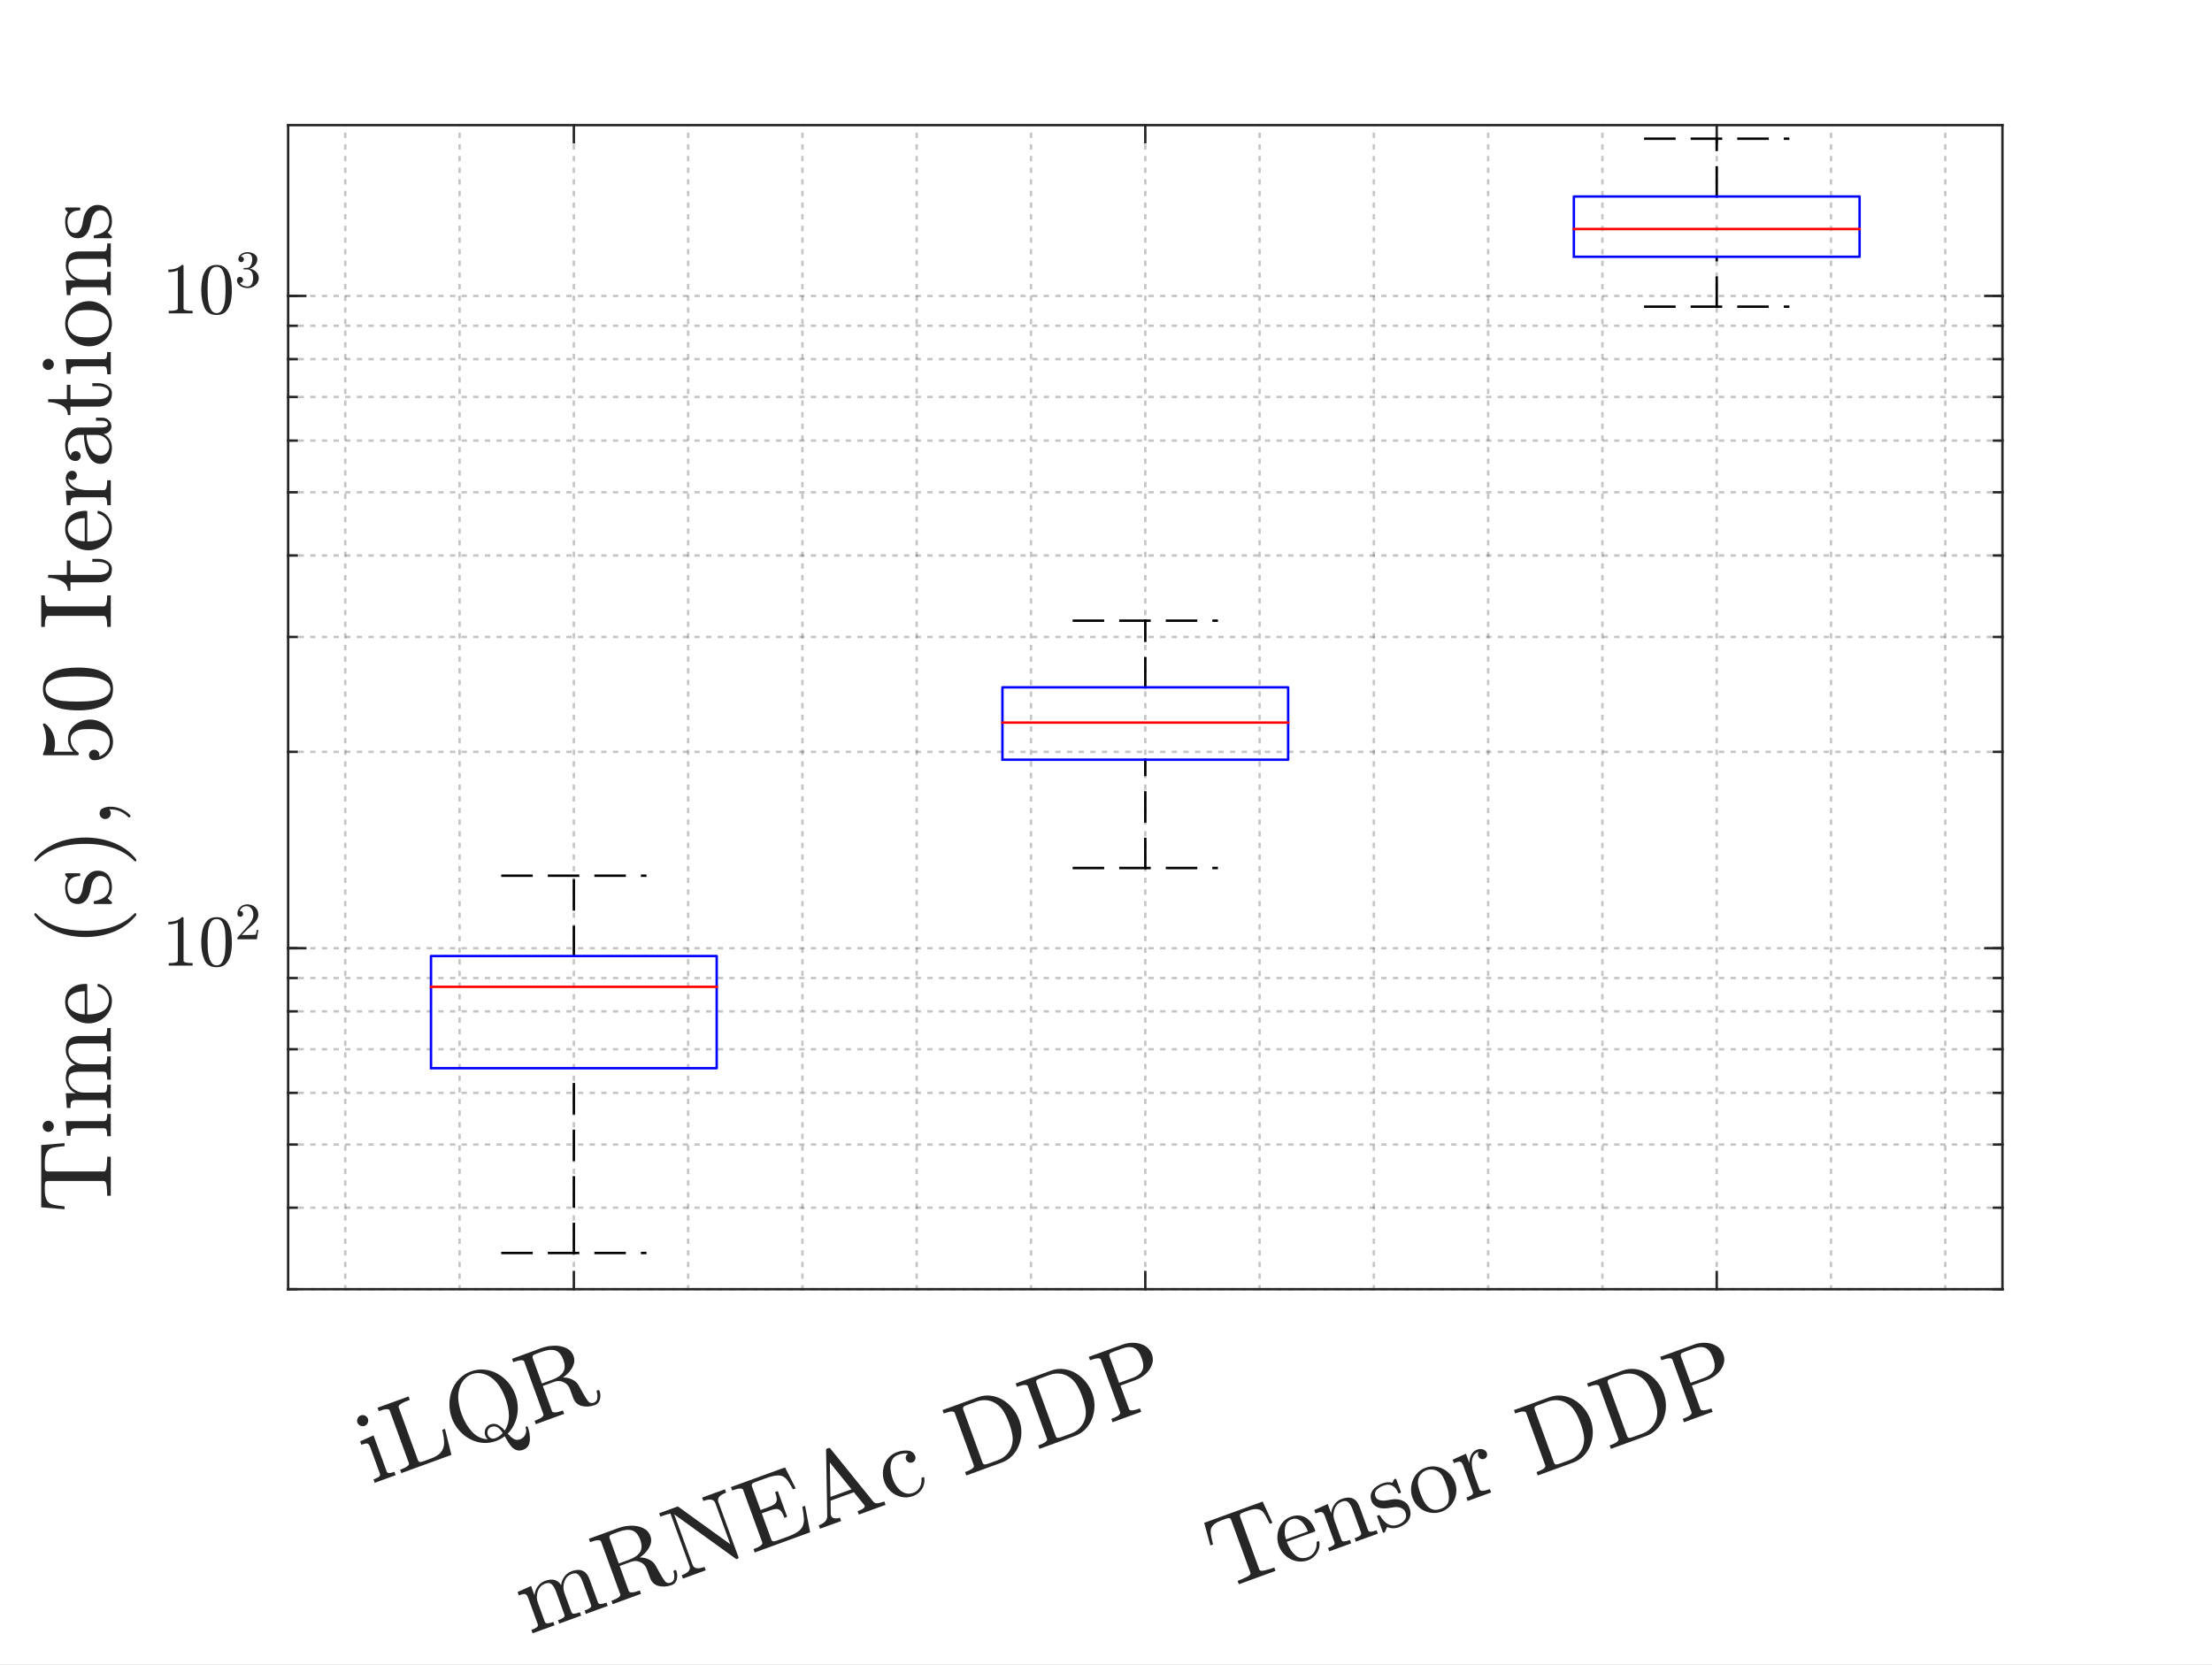 <?xml version="1.0"?>
<!DOCTYPE svg PUBLIC '-//W3C//DTD SVG 1.0//EN'
          'http://www.w3.org/TR/2001/REC-SVG-20010904/DTD/svg10.dtd'>
<svg xmlns:xlink="http://www.w3.org/1999/xlink" style="fill-opacity:1; color-rendering:auto; color-interpolation:auto; text-rendering:auto; stroke:black; stroke-linecap:square; stroke-miterlimit:10; shape-rendering:auto; stroke-opacity:1; fill:black; stroke-dasharray:none; font-weight:normal; stroke-width:1; font-family:'Dialog'; font-style:normal; stroke-linejoin:miter; font-size:12px; stroke-dashoffset:0; image-rendering:auto;" width="760" height="572" xmlns="http://www.w3.org/2000/svg"
><rect width="100%" height="100%" fill="#333333" stroke="none"/><!--Generated by the Batik Graphics2D SVG Generator--><defs id="genericDefs"
  /><g
  ><defs id="defs1"
    ><clipPath clipPathUnits="userSpaceOnUse" id="clipPath1"
      ><path d="M0 0 L760 0 L760 572 L0 572 L0 0 Z"
      /></clipPath
    ></defs
    ><g style="fill:white; stroke:white;"
    ><rect x="0" y="0" width="760" style="clip-path:url(#clipPath1); stroke:none;" height="572"
    /></g
    ><g style="fill:white; text-rendering:optimizeSpeed; color-rendering:optimizeSpeed; image-rendering:optimizeSpeed; shape-rendering:crispEdges; stroke:white; color-interpolation:sRGB;"
    ><rect x="0" width="760" height="572" y="0" style="stroke:none;"
      /><path style="stroke:none;" d="M99 443 L688 443 L688 43 L99 43 Z"
    /></g
    ><g style="fill-opacity:0.251; color-rendering:optimizeQuality; color-interpolation:linearRGB; text-rendering:geometricPrecision; stroke:rgb(26,26,26); stroke-linecap:butt; stroke-miterlimit:1; stroke-opacity:0.251; fill:rgb(26,26,26); stroke-dasharray:1,3; stroke-width:0.833; stroke-linejoin:bevel; image-rendering:optimizeQuality;"
    ><line y2="43" style="fill:none;" x1="118.633" x2="118.633" y1="443"
      /><line y2="43" style="fill:none;" x1="157.9" x2="157.9" y1="443"
      /><line y2="43" style="fill:none;" x1="197.167" x2="197.167" y1="443"
      /><line y2="43" style="fill:none;" x1="236.433" x2="236.433" y1="443"
      /><line y2="43" style="fill:none;" x1="275.7" x2="275.7" y1="443"
      /><line y2="43" style="fill:none;" x1="314.967" x2="314.967" y1="443"
      /><line y2="43" style="fill:none;" x1="354.233" x2="354.233" y1="443"
      /><line y2="43" style="fill:none;" x1="393.5" x2="393.5" y1="443"
      /><line y2="43" style="fill:none;" x1="432.767" x2="432.767" y1="443"
      /><line y2="43" style="fill:none;" x1="472.033" x2="472.033" y1="443"
      /><line y2="43" style="fill:none;" x1="511.3" x2="511.3" y1="443"
      /><line y2="43" style="fill:none;" x1="550.567" x2="550.567" y1="443"
      /><line y2="43" style="fill:none;" x1="589.833" x2="589.833" y1="443"
      /><line y2="43" style="fill:none;" x1="629.1" x2="629.1" y1="443"
      /><line y2="43" style="fill:none;" x1="668.367" x2="668.367" y1="443"
      /><line y2="443" style="fill:none;" x1="688" x2="99" y1="443"
      /><line y2="414.998" style="fill:none;" x1="688" x2="99" y1="414.998"
      /><line y2="393.278" style="fill:none;" x1="688" x2="99" y1="393.278"
      /><line y2="375.531" style="fill:none;" x1="688" x2="99" y1="375.531"
      /><line y2="360.527" style="fill:none;" x1="688" x2="99" y1="360.527"
      /><line y2="347.529" style="fill:none;" x1="688" x2="99" y1="347.529"
      /><line y2="336.065" style="fill:none;" x1="688" x2="99" y1="336.065"
      /><line y2="325.809" style="fill:none;" x1="688" x2="99" y1="325.809"
      /><line y2="258.341" style="fill:none;" x1="688" x2="99" y1="258.341"
      /><line y2="218.874" style="fill:none;" x1="688" x2="99" y1="218.874"
      /><line y2="190.872" style="fill:none;" x1="688" x2="99" y1="190.872"
      /><line y2="169.152" style="fill:none;" x1="688" x2="99" y1="169.152"
      /><line y2="151.406" style="fill:none;" x1="688" x2="99" y1="151.406"
      /><line y2="136.401" style="fill:none;" x1="688" x2="99" y1="136.401"
      /><line y2="123.404" style="fill:none;" x1="688" x2="99" y1="123.404"
      /><line y2="111.939" style="fill:none;" x1="688" x2="99" y1="111.939"
      /><line y2="101.684" style="fill:none;" x1="688" x2="99" y1="101.684"
    /></g
    ><g style="fill:rgb(38,38,38); text-rendering:geometricPrecision; image-rendering:optimizeQuality; color-rendering:optimizeQuality; stroke-linejoin:round; stroke:rgb(38,38,38); color-interpolation:linearRGB; stroke-width:0.833;"
    ><line y2="443" style="fill:none;" x1="99" x2="688" y1="443"
      /><line y2="43" style="fill:none;" x1="99" x2="688" y1="43"
      /><line y2="437.11" style="fill:none;" x1="197.167" x2="197.167" y1="443"
      /><line y2="437.11" style="fill:none;" x1="393.5" x2="393.5" y1="443"
      /><line y2="437.11" style="fill:none;" x1="589.833" x2="589.833" y1="443"
      /><line y2="48.89" style="fill:none;" x1="197.167" x2="197.167" y1="43"
      /><line y2="48.89" style="fill:none;" x1="393.5" x2="393.5" y1="43"
      /><line y2="48.89" style="fill:none;" x1="589.833" x2="589.833" y1="43"
    /></g
    ><g transform="translate(197.167,453.333) rotate(-20)" style="font-size:35px; fill:rgb(38,38,38); text-rendering:geometricPrecision; image-rendering:optimizeQuality; color-rendering:optimizeQuality; font-family:'mwa_cmr10'; stroke:rgb(38,38,38); color-interpolation:linearRGB;"
    ><path style="stroke:none;" d="M-83.505 29.4 L-83.505 28.166 Q-82.318 28.166 -81.544 27.978 Q-80.771 27.791 -80.771 27.056 L-80.771 17.509 Q-80.771 16.15 -81.294 15.845 Q-81.818 15.54 -83.349 15.54 L-83.349 14.306 L-78.318 13.931 L-78.318 27.056 Q-78.318 27.791 -77.646 27.978 Q-76.974 28.166 -75.865 28.166 L-75.865 29.4 L-83.505 29.4 ZM-82.021 7.915 Q-82.021 7.15 -81.443 6.572 Q-80.865 5.994 -80.099 5.994 Q-79.615 5.994 -79.154 6.244 Q-78.693 6.494 -78.435 6.955 Q-78.177 7.415 -78.177 7.915 Q-78.177 8.665 -78.755 9.251 Q-79.334 9.837 -80.099 9.837 Q-80.865 9.837 -81.443 9.251 Q-82.021 8.665 -82.021 7.915 Z"
      /><path style="stroke:none;" d="M-73.783 29.4 L-73.783 28.166 Q-70.174 28.166 -70.174 27.056 L-70.174 7.837 Q-70.174 6.728 -73.783 6.728 L-73.783 5.494 L-62.439 5.494 L-62.439 6.728 Q-66.908 6.728 -66.908 7.837 L-66.908 27.056 Q-66.908 27.806 -66.486 27.986 Q-66.064 28.166 -65.142 28.166 L-62.439 28.166 Q-59.814 28.166 -58.4 27.212 Q-56.986 26.259 -56.392 24.611 Q-55.799 22.962 -55.502 20.228 L-54.486 20.228 L-55.471 29.4 L-73.783 29.4 Z"
      /><path style="stroke:none;" d="M-39.361 30.166 Q-42.705 30.166 -45.361 28.4 Q-48.017 26.634 -49.517 23.705 Q-51.017 20.775 -51.017 17.541 Q-51.017 15.15 -50.158 12.806 Q-49.299 10.462 -47.752 8.65 Q-46.205 6.837 -44.033 5.783 Q-41.861 4.728 -39.361 4.728 Q-36.892 4.728 -34.713 5.79 Q-32.533 6.853 -30.978 8.681 Q-29.424 10.509 -28.588 12.783 Q-27.752 15.056 -27.752 17.541 Q-27.752 19.947 -28.596 22.236 Q-29.439 24.525 -31.056 26.337 Q-32.674 28.15 -34.814 29.166 Q-34.158 30.712 -33.455 31.58 Q-32.752 32.447 -31.502 32.447 Q-30.189 32.447 -29.252 31.541 Q-28.314 30.634 -28.314 29.337 Q-28.314 29.212 -28.181 29.111 Q-28.049 29.009 -27.939 29.009 Q-27.533 29.009 -27.533 29.462 Q-27.533 31.978 -28.517 34.08 Q-29.502 36.181 -31.736 36.181 Q-32.971 36.181 -33.775 35.58 Q-34.58 34.978 -35.002 34.041 Q-35.424 33.103 -35.658 31.876 Q-35.892 30.65 -36.08 29.634 Q-37.627 30.166 -39.361 30.166 ZM-39.361 29.166 Q-37.799 29.166 -36.33 28.353 Q-36.642 26.853 -37.322 25.955 Q-38.002 25.056 -39.361 25.056 Q-40.205 25.056 -40.783 25.681 Q-41.361 26.306 -41.361 27.134 Q-41.361 28.009 -40.806 28.587 Q-40.252 29.166 -39.361 29.166 ZM-42.267 27.134 Q-42.267 26.353 -41.892 25.673 Q-41.517 24.994 -40.846 24.572 Q-40.174 24.15 -39.361 24.15 Q-37.846 24.15 -36.955 25.134 Q-36.064 26.119 -35.377 27.791 Q-34.221 26.916 -33.431 25.728 Q-32.642 24.541 -32.213 23.236 Q-31.783 21.931 -31.58 20.47 Q-31.377 19.009 -31.377 17.541 Q-31.377 15.119 -31.869 12.978 Q-32.361 10.837 -33.517 9.134 Q-34.533 7.603 -36.088 6.673 Q-37.642 5.744 -39.361 5.744 Q-41.127 5.744 -42.674 6.658 Q-44.221 7.572 -45.252 9.134 Q-46.439 10.869 -46.908 13.009 Q-47.377 15.15 -47.377 17.541 Q-47.377 21.259 -46.111 24.314 Q-44.846 27.369 -41.892 28.634 Q-42.267 27.916 -42.267 27.134 Z"
      /><path style="stroke:none;" d="M-24.608 29.4 L-24.608 28.166 Q-20.998 28.166 -20.998 27.056 L-20.998 7.837 Q-20.998 6.728 -24.608 6.728 L-24.608 5.494 L-13.608 5.494 Q-11.655 5.494 -9.491 6.205 Q-7.326 6.915 -5.873 8.369 Q-4.42 9.822 -4.42 11.837 Q-4.42 13.306 -5.303 14.455 Q-6.186 15.603 -7.561 16.384 Q-8.936 17.166 -10.373 17.509 Q-8.795 18.056 -7.615 19.251 Q-6.436 20.447 -6.201 21.978 L-5.701 25.087 Q-5.358 27.197 -4.983 28.228 Q-4.608 29.259 -3.326 29.259 Q-2.233 29.259 -1.694 28.244 Q-1.155 27.228 -1.155 26.041 Q-1.155 25.916 -1.045 25.822 Q-0.936 25.728 -0.811 25.728 L-0.483 25.728 Q-0.139 25.728 -0.139 26.181 Q-0.139 27.15 -0.522 28.064 Q-0.904 28.978 -1.608 29.572 Q-2.311 30.166 -3.295 30.166 Q-5.826 30.166 -7.647 28.908 Q-9.467 27.65 -9.467 25.228 L-9.467 22.119 Q-9.467 20.369 -10.678 19.126 Q-11.889 17.884 -13.655 17.884 L-17.858 17.884 L-17.858 27.056 Q-17.858 28.166 -14.248 28.166 L-14.248 29.4 L-24.608 29.4 ZM-17.858 16.978 L-14.108 16.978 Q-11.201 16.978 -9.678 15.806 Q-8.155 14.634 -8.155 11.837 Q-8.155 9.04 -9.662 7.884 Q-11.17 6.728 -14.108 6.728 L-16.076 6.728 Q-16.701 6.728 -17.053 6.775 Q-17.404 6.822 -17.631 7.072 Q-17.858 7.322 -17.858 7.837 L-17.858 16.978 Z"
    /></g
    ><g transform="translate(393.5,453.333) rotate(-20)" style="font-size:35px; fill:rgb(38,38,38); text-rendering:geometricPrecision; image-rendering:optimizeQuality; color-rendering:optimizeQuality; font-family:'mwa_cmr10'; stroke:rgb(38,38,38); color-interpolation:linearRGB;"
    ><path style="stroke:none;" d="M-234.717 29.4 L-234.717 28.166 Q-233.53 28.166 -232.756 27.978 Q-231.983 27.791 -231.983 27.056 L-231.983 17.509 Q-231.983 16.572 -232.264 16.15 Q-232.546 15.728 -233.077 15.634 Q-233.608 15.54 -234.717 15.54 L-234.717 14.306 L-229.639 13.931 L-229.639 17.353 Q-228.952 15.853 -227.569 14.892 Q-226.186 13.931 -224.577 13.931 Q-220.53 13.931 -219.842 17.212 Q-219.139 15.744 -217.788 14.837 Q-216.436 13.931 -214.827 13.931 Q-213.233 13.931 -212.155 14.447 Q-211.077 14.962 -210.53 16.009 Q-209.983 17.056 -209.983 18.65 L-209.983 27.056 Q-209.983 27.791 -209.202 27.978 Q-208.421 28.166 -207.249 28.166 L-207.249 29.4 L-215.249 29.4 L-215.249 28.166 Q-214.061 28.166 -213.288 27.978 Q-212.514 27.791 -212.514 27.056 L-212.514 18.759 Q-212.514 16.994 -213.014 15.915 Q-213.514 14.837 -215.046 14.837 Q-217.061 14.837 -218.381 16.462 Q-219.702 18.087 -219.702 20.15 L-219.702 27.056 Q-219.702 27.791 -218.928 27.978 Q-218.155 28.166 -216.967 28.166 L-216.967 29.4 L-224.983 29.4 L-224.983 28.166 Q-223.78 28.166 -223.014 27.978 Q-222.249 27.791 -222.249 27.056 L-222.249 18.759 Q-222.249 17.041 -222.741 15.939 Q-223.233 14.837 -224.78 14.837 Q-226.811 14.837 -228.116 16.462 Q-229.421 18.087 -229.421 20.15 L-229.421 27.056 Q-229.421 27.791 -228.655 27.978 Q-227.889 28.166 -226.702 28.166 L-226.702 29.4 L-234.717 29.4 Z"
      /><path style="stroke:none;" d="M-205.441 29.4 L-205.441 28.166 Q-201.832 28.166 -201.832 27.056 L-201.832 7.837 Q-201.832 6.728 -205.441 6.728 L-205.441 5.494 L-194.441 5.494 Q-192.488 5.494 -190.324 6.205 Q-188.16 6.915 -186.707 8.369 Q-185.254 9.822 -185.254 11.837 Q-185.254 13.306 -186.137 14.455 Q-187.019 15.603 -188.394 16.384 Q-189.769 17.166 -191.207 17.509 Q-189.629 18.056 -188.449 19.251 Q-187.269 20.447 -187.035 21.978 L-186.535 25.087 Q-186.191 27.197 -185.816 28.228 Q-185.441 29.259 -184.16 29.259 Q-183.066 29.259 -182.527 28.244 Q-181.988 27.228 -181.988 26.041 Q-181.988 25.916 -181.879 25.822 Q-181.769 25.728 -181.644 25.728 L-181.316 25.728 Q-180.973 25.728 -180.973 26.181 Q-180.973 27.15 -181.355 28.064 Q-181.738 28.978 -182.441 29.572 Q-183.144 30.166 -184.129 30.166 Q-186.66 30.166 -188.48 28.908 Q-190.301 27.65 -190.301 25.228 L-190.301 22.119 Q-190.301 20.369 -191.512 19.126 Q-192.723 17.884 -194.488 17.884 L-198.691 17.884 L-198.691 27.056 Q-198.691 28.166 -195.082 28.166 L-195.082 29.4 L-205.441 29.4 ZM-198.691 16.978 L-194.941 16.978 Q-192.035 16.978 -190.512 15.806 Q-188.988 14.634 -188.988 11.837 Q-188.988 9.04 -190.496 7.884 Q-192.004 6.728 -194.941 6.728 L-196.91 6.728 Q-197.535 6.728 -197.887 6.775 Q-198.238 6.822 -198.465 7.072 Q-198.691 7.322 -198.691 7.837 L-198.691 16.978 Z"
      /><path style="stroke:none;" d="M-179.756 29.4 L-179.756 28.166 Q-176.146 28.166 -176.146 26.103 L-176.146 6.931 Q-177.302 6.728 -179.756 6.728 L-179.756 5.494 L-173.052 5.494 Q-172.881 5.494 -172.818 5.634 L-160.427 23.869 L-160.427 8.79 Q-160.427 6.728 -164.037 6.728 L-164.037 5.494 L-155.709 5.494 L-155.709 6.728 Q-159.302 6.728 -159.302 8.79 L-159.302 29.087 Q-159.302 29.197 -159.435 29.298 Q-159.568 29.4 -159.662 29.4 L-160.084 29.4 Q-160.256 29.4 -160.318 29.259 L-175.021 7.634 L-175.021 26.103 Q-175.021 28.166 -171.412 28.166 L-171.412 29.4 L-179.756 29.4 Z"
      /><path style="stroke:none;" d="M-153.506 29.4 L-153.506 28.166 Q-149.896 28.166 -149.896 27.056 L-149.896 7.837 Q-149.896 6.728 -153.506 6.728 L-153.506 5.494 L-133.724 5.494 L-132.74 13.509 L-133.756 13.509 Q-134.131 10.478 -134.802 9.111 Q-135.474 7.744 -136.959 7.236 Q-138.443 6.728 -141.427 6.728 L-144.865 6.728 Q-145.49 6.728 -145.841 6.775 Q-146.193 6.822 -146.412 7.072 Q-146.631 7.322 -146.631 7.837 L-146.631 16.384 L-144.052 16.384 Q-142.271 16.384 -141.396 16.08 Q-140.521 15.775 -140.185 14.931 Q-139.849 14.087 -139.849 12.29 L-138.834 12.29 L-138.834 21.697 L-139.849 21.697 Q-139.849 19.916 -140.185 19.064 Q-140.521 18.212 -141.396 17.908 Q-142.271 17.603 -144.052 17.603 L-146.631 17.603 L-146.631 27.056 Q-146.631 27.806 -146.209 27.986 Q-145.787 28.166 -144.865 28.166 L-141.146 28.166 Q-138.724 28.166 -137.232 27.783 Q-135.74 27.4 -134.904 26.501 Q-134.068 25.603 -133.623 24.181 Q-133.177 22.759 -132.771 20.228 L-131.771 20.228 L-133.24 29.4 L-153.506 29.4 Z"
      /><path style="stroke:none;" d="M-129.639 29.4 L-129.639 28.166 Q-126.514 28.166 -125.795 26.103 L-118.436 4.728 Q-118.342 4.353 -117.874 4.353 L-117.436 4.353 Q-116.967 4.353 -116.874 4.728 L-109.202 27.056 Q-108.874 27.791 -107.959 27.978 Q-107.045 28.166 -105.67 28.166 L-105.67 29.4 L-115.436 29.4 L-115.436 28.166 Q-112.53 28.166 -112.53 27.228 L-112.53 27.056 L-114.42 21.587 L-122.92 21.587 L-124.499 26.103 Q-124.53 26.228 -124.53 26.462 Q-124.53 27.337 -123.702 27.751 Q-122.874 28.166 -121.905 28.166 L-121.905 29.4 L-129.639 29.4 ZM-122.514 20.369 L-114.842 20.369 L-118.686 9.197 L-122.514 20.369 Z"
      /><path style="stroke:none;" d="M-95.795 29.791 Q-97.92 29.791 -99.647 28.689 Q-101.373 27.587 -102.366 25.751 Q-103.358 23.916 -103.358 21.853 Q-103.358 19.775 -102.373 17.876 Q-101.389 15.978 -99.655 14.845 Q-97.92 13.712 -95.795 13.712 Q-93.748 13.712 -92.061 14.517 Q-90.373 15.322 -90.373 17.15 Q-90.373 17.837 -90.866 18.337 Q-91.358 18.837 -92.061 18.837 Q-92.748 18.837 -93.241 18.337 Q-93.733 17.837 -93.733 17.15 Q-93.733 16.525 -93.342 16.072 Q-92.952 15.619 -92.358 15.509 Q-93.577 14.744 -95.764 14.744 Q-97.436 14.744 -98.459 15.853 Q-99.483 16.962 -99.897 18.603 Q-100.311 20.244 -100.311 21.853 Q-100.311 23.541 -99.803 25.119 Q-99.295 26.697 -98.178 27.736 Q-97.061 28.775 -95.373 28.775 Q-93.717 28.775 -92.553 27.751 Q-91.389 26.728 -90.967 25.087 Q-90.967 24.884 -90.686 24.884 L-90.264 24.884 Q-90.155 24.884 -90.069 24.978 Q-89.983 25.072 -89.983 25.197 L-89.983 25.291 Q-90.514 27.369 -92.084 28.58 Q-93.655 29.791 -95.795 29.791 Z"
      /><path style="stroke:none;" d="M-76.136 29.4 L-76.136 28.166 Q-72.526 28.166 -72.526 27.056 L-72.526 7.837 Q-72.526 6.728 -76.136 6.728 L-76.136 5.494 L-63.229 5.494 Q-60.839 5.494 -58.854 6.525 Q-56.87 7.556 -55.471 9.283 Q-54.073 11.009 -53.307 13.197 Q-52.542 15.384 -52.542 17.681 Q-52.542 19.9 -53.315 21.994 Q-54.089 24.087 -55.534 25.767 Q-56.979 27.447 -58.948 28.423 Q-60.917 29.4 -63.229 29.4 L-76.136 29.4 ZM-69.386 27.056 Q-69.386 27.806 -68.956 27.986 Q-68.526 28.166 -67.604 28.166 L-64.136 28.166 Q-62.339 28.166 -60.721 27.392 Q-59.104 26.619 -58.042 25.228 Q-56.932 23.759 -56.557 21.939 Q-56.182 20.119 -56.182 17.681 Q-56.182 15.134 -56.557 13.22 Q-56.932 11.306 -58.042 9.79 Q-59.089 8.306 -60.698 7.517 Q-62.307 6.728 -64.136 6.728 L-67.604 6.728 Q-68.229 6.728 -68.581 6.775 Q-68.933 6.822 -69.159 7.072 Q-69.386 7.322 -69.386 7.837 L-69.386 27.056 Z"
      /><path style="stroke:none;" d="M-49.4 29.4 L-49.4 28.166 Q-45.79 28.166 -45.79 27.056 L-45.79 7.837 Q-45.79 6.728 -49.4 6.728 L-49.4 5.494 L-36.493 5.494 Q-34.103 5.494 -32.118 6.525 Q-30.134 7.556 -28.735 9.283 Q-27.337 11.009 -26.571 13.197 Q-25.806 15.384 -25.806 17.681 Q-25.806 19.9 -26.579 21.994 Q-27.353 24.087 -28.798 25.767 Q-30.243 27.447 -32.212 28.423 Q-34.181 29.4 -36.493 29.4 L-49.4 29.4 ZM-42.65 27.056 Q-42.65 27.806 -42.22 27.986 Q-41.79 28.166 -40.868 28.166 L-37.4 28.166 Q-35.603 28.166 -33.985 27.392 Q-32.368 26.619 -31.306 25.228 Q-30.196 23.759 -29.821 21.939 Q-29.446 20.119 -29.446 17.681 Q-29.446 15.134 -29.821 13.22 Q-30.196 11.306 -31.306 9.79 Q-32.353 8.306 -33.962 7.517 Q-35.571 6.728 -37.4 6.728 L-40.868 6.728 Q-41.493 6.728 -41.845 6.775 Q-42.196 6.822 -42.423 7.072 Q-42.65 7.322 -42.65 7.837 L-42.65 27.056 Z"
      /><path style="stroke:none;" d="M-22.663 29.4 L-22.663 28.166 Q-19.054 28.166 -19.054 27.056 L-19.054 7.837 Q-19.054 6.728 -22.663 6.728 L-22.663 5.494 L-10.195 5.494 Q-8.288 5.494 -6.374 6.275 Q-4.46 7.056 -3.218 8.564 Q-1.976 10.072 -1.976 12.072 Q-1.976 14.025 -3.226 15.494 Q-4.476 16.962 -6.374 17.72 Q-8.273 18.478 -10.195 18.478 L-15.804 18.478 L-15.804 27.056 Q-15.804 28.166 -12.195 28.166 L-12.195 29.4 L-22.663 29.4 ZM-15.913 17.431 L-11.163 17.431 Q-9.226 17.431 -8.03 16.876 Q-6.835 16.322 -6.28 15.15 Q-5.726 13.978 -5.726 12.072 Q-5.726 9.212 -6.976 7.97 Q-8.226 6.728 -11.163 6.728 L-14.132 6.728 Q-14.757 6.728 -15.109 6.775 Q-15.46 6.822 -15.687 7.072 Q-15.913 7.322 -15.913 7.837 L-15.913 17.431 Z"
    /></g
    ><g transform="translate(589.833,453.333) rotate(-20)" style="font-size:35px; fill:rgb(38,38,38); text-rendering:geometricPrecision; image-rendering:optimizeQuality; color-rendering:optimizeQuality; font-family:'mwa_cmr10'; stroke:rgb(38,38,38); color-interpolation:linearRGB;"
    ><path style="stroke:none;" d="M-185.427 29.4 L-185.427 28.166 Q-183.662 28.166 -182.005 27.97 Q-180.349 27.775 -180.349 27.056 L-180.349 7.837 Q-180.349 7.087 -180.763 6.908 Q-181.177 6.728 -182.115 6.728 L-183.599 6.728 Q-186.474 6.728 -187.693 7.994 Q-188.318 8.619 -188.591 10.009 Q-188.865 11.4 -189.068 13.509 L-190.068 13.509 L-189.396 5.494 L-168.021 5.494 L-167.349 13.509 L-168.38 13.509 Q-168.584 11.244 -168.834 9.923 Q-169.084 8.603 -169.724 7.994 Q-170.959 6.728 -173.834 6.728 L-175.302 6.728 Q-175.943 6.728 -176.287 6.775 Q-176.63 6.822 -176.857 7.072 Q-177.084 7.322 -177.084 7.837 L-177.084 27.056 Q-177.084 27.775 -175.427 27.97 Q-173.771 28.166 -172.021 28.166 L-172.021 29.4 L-185.427 29.4 Z"
      /><path style="stroke:none;" d="M-160.254 29.791 Q-162.394 29.791 -164.176 28.673 Q-165.957 27.556 -166.98 25.681 Q-168.004 23.806 -168.004 21.728 Q-168.004 19.681 -167.066 17.83 Q-166.129 15.978 -164.465 14.845 Q-162.801 13.712 -160.754 13.712 Q-159.144 13.712 -157.957 14.251 Q-156.769 14.79 -156.004 15.744 Q-155.238 16.697 -154.84 18.001 Q-154.441 19.306 -154.441 20.853 Q-154.441 21.322 -154.801 21.322 L-164.941 21.322 L-164.941 21.697 Q-164.941 24.603 -163.769 26.689 Q-162.597 28.775 -159.941 28.775 Q-158.879 28.775 -157.965 28.291 Q-157.051 27.806 -156.371 26.955 Q-155.691 26.103 -155.457 25.134 Q-155.426 25.009 -155.332 24.916 Q-155.238 24.822 -155.113 24.822 L-154.801 24.822 Q-154.441 24.822 -154.441 25.259 Q-154.941 27.244 -156.582 28.517 Q-158.222 29.791 -160.254 29.791 ZM-164.91 20.447 L-156.926 20.447 Q-156.926 19.134 -157.293 17.783 Q-157.66 16.431 -158.512 15.533 Q-159.363 14.634 -160.754 14.634 Q-162.738 14.634 -163.824 16.486 Q-164.91 18.337 -164.91 20.447 Z"
      /><path style="stroke:none;" d="M-152.37 29.4 L-152.37 28.166 Q-151.183 28.166 -150.409 27.978 Q-149.636 27.791 -149.636 27.056 L-149.636 17.509 Q-149.636 16.572 -149.917 16.15 Q-150.198 15.728 -150.729 15.634 Q-151.261 15.54 -152.37 15.54 L-152.37 14.306 L-147.292 13.931 L-147.292 17.353 Q-146.604 15.853 -145.222 14.892 Q-143.839 13.931 -142.229 13.931 Q-139.792 13.931 -138.573 15.095 Q-137.354 16.259 -137.354 18.65 L-137.354 27.056 Q-137.354 27.791 -136.581 27.978 Q-135.808 28.166 -134.62 28.166 L-134.62 29.4 L-142.636 29.4 L-142.636 28.166 Q-141.433 28.166 -140.667 27.978 Q-139.901 27.791 -139.901 27.056 L-139.901 18.759 Q-139.901 17.041 -140.393 15.939 Q-140.886 14.837 -142.433 14.837 Q-144.464 14.837 -145.768 16.462 Q-147.073 18.087 -147.073 20.15 L-147.073 27.056 Q-147.073 27.791 -146.308 27.978 Q-145.542 28.166 -144.354 28.166 L-144.354 29.4 L-152.37 29.4 Z"
      /><path style="stroke:none;" d="M-132.816 29.509 L-132.816 23.791 Q-132.816 23.525 -132.504 23.525 L-132.082 23.525 Q-131.863 23.525 -131.8 23.791 Q-130.832 28.869 -127.082 28.869 Q-125.425 28.869 -124.308 28.119 Q-123.191 27.369 -123.191 25.791 Q-123.191 24.666 -124.058 23.869 Q-124.925 23.072 -126.129 22.791 L-128.472 22.322 Q-129.644 22.072 -130.613 21.541 Q-131.582 21.009 -132.199 20.126 Q-132.816 19.244 -132.816 18.087 Q-132.816 16.541 -132.004 15.564 Q-131.191 14.587 -129.887 14.15 Q-128.582 13.712 -127.082 13.712 Q-125.285 13.712 -123.957 14.665 L-122.957 13.79 Q-122.957 13.712 -122.785 13.712 L-122.519 13.712 Q-122.425 13.712 -122.34 13.806 Q-122.254 13.9 -122.254 14.009 L-122.254 18.587 Q-122.254 18.9 -122.519 18.9 L-122.957 18.9 Q-123.254 18.9 -123.254 18.587 Q-123.254 16.759 -124.269 15.642 Q-125.285 14.525 -127.113 14.525 Q-128.691 14.525 -129.847 15.111 Q-131.004 15.697 -131.004 17.119 Q-131.004 18.087 -130.175 18.712 Q-129.347 19.337 -128.222 19.603 L-125.847 20.056 Q-124.66 20.322 -123.629 20.97 Q-122.597 21.619 -121.988 22.611 Q-121.379 23.603 -121.379 24.853 Q-121.379 26.119 -121.816 27.048 Q-122.254 27.978 -123.027 28.595 Q-123.8 29.212 -124.863 29.501 Q-125.925 29.791 -127.082 29.791 Q-129.269 29.791 -130.832 28.322 L-132.113 29.712 Q-132.113 29.791 -132.3 29.791 L-132.504 29.791 Q-132.816 29.791 -132.816 29.509 Z"
      /><path style="stroke:none;" d="M-111.417 29.791 Q-113.526 29.791 -115.315 28.72 Q-117.104 27.65 -118.151 25.861 Q-119.198 24.072 -119.198 21.947 Q-119.198 20.337 -118.62 18.853 Q-118.042 17.369 -116.979 16.197 Q-115.917 15.025 -114.495 14.369 Q-113.073 13.712 -111.417 13.712 Q-109.261 13.712 -107.495 14.845 Q-105.729 15.978 -104.706 17.884 Q-103.683 19.791 -103.683 21.947 Q-103.683 24.056 -104.722 25.853 Q-105.761 27.65 -107.55 28.72 Q-109.339 29.791 -111.417 29.791 ZM-111.417 28.775 Q-108.62 28.775 -107.675 26.736 Q-106.729 24.697 -106.729 21.556 Q-106.729 19.791 -106.917 18.642 Q-107.104 17.494 -107.745 16.541 Q-108.136 15.962 -108.745 15.533 Q-109.354 15.103 -110.026 14.869 Q-110.698 14.634 -111.417 14.634 Q-112.511 14.634 -113.495 15.126 Q-114.479 15.619 -115.12 16.541 Q-115.776 17.541 -115.956 18.728 Q-116.136 19.916 -116.136 21.556 Q-116.136 23.525 -115.792 25.087 Q-115.448 26.65 -114.417 27.712 Q-113.386 28.775 -111.417 28.775 Z"
      /><path style="stroke:none;" d="M-101.761 29.4 L-101.761 28.166 Q-100.557 28.166 -99.792 27.978 Q-99.026 27.791 -99.026 27.056 L-99.026 17.509 Q-99.026 16.572 -99.307 16.15 Q-99.589 15.728 -100.12 15.634 Q-100.651 15.54 -101.761 15.54 L-101.761 14.306 L-96.761 13.931 L-96.761 17.353 Q-96.182 15.837 -95.143 14.884 Q-94.104 13.931 -92.62 13.931 Q-91.573 13.931 -90.753 14.548 Q-89.932 15.165 -89.932 16.166 Q-89.932 16.806 -90.386 17.275 Q-90.839 17.744 -91.511 17.744 Q-92.151 17.744 -92.612 17.283 Q-93.073 16.822 -93.073 16.166 Q-93.073 15.228 -92.417 14.837 L-92.62 14.837 Q-94.042 14.837 -94.932 15.861 Q-95.823 16.884 -96.206 18.408 Q-96.589 19.931 -96.589 21.322 L-96.589 27.056 Q-96.589 28.166 -93.182 28.166 L-93.182 29.4 L-101.761 29.4 Z"
      /><path style="stroke:none;" d="M-76.136 29.4 L-76.136 28.166 Q-72.526 28.166 -72.526 27.056 L-72.526 7.837 Q-72.526 6.728 -76.136 6.728 L-76.136 5.494 L-63.229 5.494 Q-60.839 5.494 -58.854 6.525 Q-56.87 7.556 -55.471 9.283 Q-54.073 11.009 -53.307 13.197 Q-52.542 15.384 -52.542 17.681 Q-52.542 19.9 -53.315 21.994 Q-54.089 24.087 -55.534 25.767 Q-56.979 27.447 -58.948 28.423 Q-60.917 29.4 -63.229 29.4 L-76.136 29.4 ZM-69.386 27.056 Q-69.386 27.806 -68.956 27.986 Q-68.526 28.166 -67.604 28.166 L-64.136 28.166 Q-62.339 28.166 -60.721 27.392 Q-59.104 26.619 -58.042 25.228 Q-56.932 23.759 -56.557 21.939 Q-56.182 20.119 -56.182 17.681 Q-56.182 15.134 -56.557 13.22 Q-56.932 11.306 -58.042 9.79 Q-59.089 8.306 -60.698 7.517 Q-62.307 6.728 -64.136 6.728 L-67.604 6.728 Q-68.229 6.728 -68.581 6.775 Q-68.932 6.822 -69.159 7.072 Q-69.386 7.322 -69.386 7.837 L-69.386 27.056 Z"
      /><path style="stroke:none;" d="M-49.399 29.4 L-49.399 28.166 Q-45.79 28.166 -45.79 27.056 L-45.79 7.837 Q-45.79 6.728 -49.399 6.728 L-49.399 5.494 L-36.493 5.494 Q-34.102 5.494 -32.118 6.525 Q-30.134 7.556 -28.735 9.283 Q-27.337 11.009 -26.571 13.197 Q-25.806 15.384 -25.806 17.681 Q-25.806 19.9 -26.579 21.994 Q-27.352 24.087 -28.798 25.767 Q-30.243 27.447 -32.212 28.423 Q-34.181 29.4 -36.493 29.4 L-49.399 29.4 ZM-42.649 27.056 Q-42.649 27.806 -42.22 27.986 Q-41.79 28.166 -40.868 28.166 L-37.399 28.166 Q-35.602 28.166 -33.985 27.392 Q-32.368 26.619 -31.306 25.228 Q-30.196 23.759 -29.821 21.939 Q-29.446 20.119 -29.446 17.681 Q-29.446 15.134 -29.821 13.22 Q-30.196 11.306 -31.306 9.79 Q-32.352 8.306 -33.962 7.517 Q-35.571 6.728 -37.399 6.728 L-40.868 6.728 Q-41.493 6.728 -41.845 6.775 Q-42.196 6.822 -42.423 7.072 Q-42.649 7.322 -42.649 7.837 L-42.649 27.056 Z"
      /><path style="stroke:none;" d="M-22.663 29.4 L-22.663 28.166 Q-19.054 28.166 -19.054 27.056 L-19.054 7.837 Q-19.054 6.728 -22.663 6.728 L-22.663 5.494 L-10.194 5.494 Q-8.288 5.494 -6.374 6.275 Q-4.46 7.056 -3.218 8.564 Q-1.976 10.072 -1.976 12.072 Q-1.976 14.025 -3.226 15.494 Q-4.476 16.962 -6.374 17.72 Q-8.273 18.478 -10.194 18.478 L-15.804 18.478 L-15.804 27.056 Q-15.804 28.166 -12.194 28.166 L-12.194 29.4 L-22.663 29.4 ZM-15.913 17.431 L-11.163 17.431 Q-9.226 17.431 -8.03 16.876 Q-6.835 16.322 -6.28 15.15 Q-5.726 13.978 -5.726 12.072 Q-5.726 9.212 -6.976 7.97 Q-8.226 6.728 -11.163 6.728 L-14.132 6.728 Q-14.757 6.728 -15.109 6.775 Q-15.46 6.822 -15.687 7.072 Q-15.913 7.322 -15.913 7.837 L-15.913 17.431 Z"
    /></g
    ><g style="fill:rgb(38,38,38); text-rendering:geometricPrecision; image-rendering:optimizeQuality; color-rendering:optimizeQuality; stroke-linejoin:round; stroke:rgb(38,38,38); color-interpolation:linearRGB; stroke-width:0.833;"
    ><line y2="43" style="fill:none;" x1="99" x2="99" y1="443"
      /><line y2="43" style="fill:none;" x1="688" x2="688" y1="443"
      /><line y2="325.809" style="fill:none;" x1="99" x2="104.89" y1="325.809"
      /><line y2="101.684" style="fill:none;" x1="99" x2="104.89" y1="101.684"
      /><line y2="325.809" style="fill:none;" x1="688" x2="682.11" y1="325.809"
      /><line y2="101.684" style="fill:none;" x1="688" x2="682.11" y1="101.684"
      /><line y2="443" style="fill:none;" x1="99" x2="101.945" y1="443"
      /><line y2="414.998" style="fill:none;" x1="99" x2="101.945" y1="414.998"
      /><line y2="393.278" style="fill:none;" x1="99" x2="101.945" y1="393.278"
      /><line y2="375.531" style="fill:none;" x1="99" x2="101.945" y1="375.531"
      /><line y2="360.527" style="fill:none;" x1="99" x2="101.945" y1="360.527"
      /><line y2="347.529" style="fill:none;" x1="99" x2="101.945" y1="347.529"
      /><line y2="336.065" style="fill:none;" x1="99" x2="101.945" y1="336.065"
      /><line y2="325.809" style="fill:none;" x1="99" x2="101.945" y1="325.809"
      /><line y2="258.341" style="fill:none;" x1="99" x2="101.945" y1="258.341"
      /><line y2="218.874" style="fill:none;" x1="99" x2="101.945" y1="218.874"
      /><line y2="190.872" style="fill:none;" x1="99" x2="101.945" y1="190.872"
      /><line y2="169.152" style="fill:none;" x1="99" x2="101.945" y1="169.152"
      /><line y2="151.406" style="fill:none;" x1="99" x2="101.945" y1="151.406"
      /><line y2="136.401" style="fill:none;" x1="99" x2="101.945" y1="136.401"
      /><line y2="123.404" style="fill:none;" x1="99" x2="101.945" y1="123.404"
      /><line y2="111.939" style="fill:none;" x1="99" x2="101.945" y1="111.939"
      /><line y2="101.684" style="fill:none;" x1="99" x2="101.945" y1="101.684"
      /><line y2="443" style="fill:none;" x1="688" x2="685.055" y1="443"
      /><line y2="414.998" style="fill:none;" x1="688" x2="685.055" y1="414.998"
      /><line y2="393.278" style="fill:none;" x1="688" x2="685.055" y1="393.278"
      /><line y2="375.531" style="fill:none;" x1="688" x2="685.055" y1="375.531"
      /><line y2="360.527" style="fill:none;" x1="688" x2="685.055" y1="360.527"
      /><line y2="347.529" style="fill:none;" x1="688" x2="685.055" y1="347.529"
      /><line y2="336.065" style="fill:none;" x1="688" x2="685.055" y1="336.065"
      /><line y2="325.809" style="fill:none;" x1="688" x2="685.055" y1="325.809"
      /><line y2="258.341" style="fill:none;" x1="688" x2="685.055" y1="258.341"
      /><line y2="218.874" style="fill:none;" x1="688" x2="685.055" y1="218.874"
      /><line y2="190.872" style="fill:none;" x1="688" x2="685.055" y1="190.872"
      /><line y2="169.152" style="fill:none;" x1="688" x2="685.055" y1="169.152"
      /><line y2="151.406" style="fill:none;" x1="688" x2="685.055" y1="151.406"
      /><line y2="136.401" style="fill:none;" x1="688" x2="685.055" y1="136.401"
      /><line y2="123.404" style="fill:none;" x1="688" x2="685.055" y1="123.404"
      /><line y2="111.939" style="fill:none;" x1="688" x2="685.055" y1="111.939"
      /><line y2="101.684" style="fill:none;" x1="688" x2="685.055" y1="101.684"
    /></g
    ><g transform="translate(90.667,325.809)" style="font-size:25px; fill:rgb(38,38,38); text-rendering:geometricPrecision; image-rendering:optimizeQuality; color-rendering:optimizeQuality; font-family:'mwa_cmr10'; stroke:rgb(38,38,38); color-interpolation:linearRGB;"
    ><path style="stroke:none;" d="M-32.688 6 L-32.688 5.125 Q-29.563 5.125 -29.563 4.328 L-29.563 -8.797 Q-30.844 -8.172 -32.828 -8.172 L-32.828 -9.047 Q-29.766 -9.047 -28.203 -10.656 L-27.844 -10.656 Q-27.766 -10.656 -27.688 -10.586 Q-27.61 -10.516 -27.61 -10.438 L-27.61 4.328 Q-27.61 5.125 -24.485 5.125 L-24.485 6 L-32.688 6 Z"
    /></g
    ><g transform="translate(90.667,325.809)" style="font-size:25px; fill:rgb(38,38,38); text-rendering:geometricPrecision; image-rendering:optimizeQuality; color-rendering:optimizeQuality; font-family:'mwa_cmr10'; stroke:rgb(38,38,38); color-interpolation:linearRGB;"
    ><path style="stroke:none;" d="M-16.25 6.547 Q-19.312 6.547 -20.414 4.023 Q-21.516 1.5 -21.516 -1.969 Q-21.516 -4.141 -21.125 -6.063 Q-20.734 -7.984 -19.555 -9.32 Q-18.375 -10.656 -16.25 -10.656 Q-14.609 -10.656 -13.555 -9.852 Q-12.5 -9.047 -11.953 -7.766 Q-11.406 -6.484 -11.203 -5.031 Q-11 -3.578 -11 -1.969 Q-11 0.172 -11.399 2.047 Q-11.797 3.922 -12.953 5.234 Q-14.109 6.547 -16.25 6.547 ZM-16.25 5.906 Q-14.859 5.906 -14.172 4.476 Q-13.484 3.047 -13.328 1.312 Q-13.172 -0.422 -13.172 -2.375 Q-13.172 -4.25 -13.328 -5.836 Q-13.484 -7.422 -14.164 -8.711 Q-14.844 -10 -16.25 -10 Q-17.672 -10 -18.352 -8.711 Q-19.031 -7.422 -19.188 -5.836 Q-19.344 -4.25 -19.344 -2.375 Q-19.344 -0.985 -19.281 0.25 Q-19.219 1.484 -18.922 2.797 Q-18.625 4.109 -17.977 5.008 Q-17.328 5.906 -16.25 5.906 Z"
      /><path style="stroke:none;" d="M-9.109 -3.072 L-9.109 -3.557 Q-9.109 -3.604 -9.062 -3.651 L-6.266 -6.744 Q-5.641 -7.432 -5.242 -7.901 Q-4.844 -8.369 -4.461 -8.971 Q-4.078 -9.572 -3.852 -10.205 Q-3.625 -10.838 -3.625 -11.541 Q-3.625 -12.275 -3.898 -12.947 Q-4.172 -13.619 -4.711 -14.025 Q-5.25 -14.432 -6.016 -14.432 Q-6.797 -14.432 -7.422 -13.963 Q-8.047 -13.494 -8.297 -12.744 Q-8.234 -12.76 -8.109 -12.76 Q-7.703 -12.76 -7.422 -12.486 Q-7.141 -12.213 -7.141 -11.775 Q-7.141 -11.369 -7.422 -11.08 Q-7.703 -10.791 -8.109 -10.791 Q-8.531 -10.791 -8.82 -11.088 Q-9.109 -11.385 -9.109 -11.775 Q-9.109 -12.463 -8.852 -13.057 Q-8.594 -13.65 -8.117 -14.111 Q-7.641 -14.572 -7.039 -14.815 Q-6.438 -15.057 -5.75 -15.057 Q-4.719 -15.057 -3.836 -14.627 Q-2.953 -14.197 -2.43 -13.4 Q-1.906 -12.604 -1.906 -11.541 Q-1.906 -10.76 -2.25 -10.057 Q-2.594 -9.354 -3.133 -8.775 Q-3.672 -8.197 -4.508 -7.471 Q-5.344 -6.744 -5.609 -6.494 L-7.641 -4.526 L-5.906 -4.526 Q-4.641 -4.526 -3.781 -4.549 Q-2.922 -4.572 -2.875 -4.619 Q-2.656 -4.854 -2.438 -6.276 L-1.906 -6.276 L-2.422 -3.072 L-9.109 -3.072 Z"
    /></g
    ><g transform="translate(90.667,101.684)" style="font-size:25px; fill:rgb(38,38,38); text-rendering:geometricPrecision; image-rendering:optimizeQuality; color-rendering:optimizeQuality; font-family:'mwa_cmr10'; stroke:rgb(38,38,38); color-interpolation:linearRGB;"
    ><path style="stroke:none;" d="M-32.688 6 L-32.688 5.125 Q-29.563 5.125 -29.563 4.328 L-29.563 -8.797 Q-30.844 -8.172 -32.828 -8.172 L-32.828 -9.047 Q-29.766 -9.047 -28.203 -10.656 L-27.844 -10.656 Q-27.766 -10.656 -27.688 -10.586 Q-27.61 -10.516 -27.61 -10.438 L-27.61 4.328 Q-27.61 5.125 -24.485 5.125 L-24.485 6 L-32.688 6 Z"
      /><path style="stroke:none;" d="M-16.25 6.547 Q-19.312 6.547 -20.414 4.023 Q-21.516 1.5 -21.516 -1.969 Q-21.516 -4.141 -21.125 -6.063 Q-20.734 -7.984 -19.555 -9.32 Q-18.375 -10.656 -16.25 -10.656 Q-14.609 -10.656 -13.555 -9.852 Q-12.5 -9.047 -11.953 -7.766 Q-11.406 -6.484 -11.203 -5.031 Q-11 -3.578 -11 -1.969 Q-11 0.172 -11.399 2.047 Q-11.797 3.922 -12.953 5.234 Q-14.109 6.547 -16.25 6.547 ZM-16.25 5.906 Q-14.859 5.906 -14.172 4.476 Q-13.484 3.047 -13.328 1.312 Q-13.172 -0.422 -13.172 -2.375 Q-13.172 -4.25 -13.328 -5.836 Q-13.484 -7.422 -14.164 -8.711 Q-14.844 -10 -16.25 -10 Q-17.672 -10 -18.352 -8.711 Q-19.031 -7.422 -19.188 -5.836 Q-19.344 -4.25 -19.344 -2.375 Q-19.344 -0.985 -19.281 0.25 Q-19.219 1.484 -18.922 2.797 Q-18.625 4.109 -17.977 5.008 Q-17.328 5.906 -16.25 5.906 Z"
      /><path style="stroke:none;" d="M-8.281 -4.463 Q-7.859 -3.854 -7.148 -3.549 Q-6.438 -3.244 -5.625 -3.244 Q-4.578 -3.244 -4.141 -4.135 Q-3.703 -5.026 -3.703 -6.166 Q-3.703 -6.682 -3.789 -7.19 Q-3.875 -7.697 -4.102 -8.135 Q-4.328 -8.572 -4.711 -8.838 Q-5.094 -9.104 -5.641 -9.104 L-6.828 -9.104 Q-7 -9.104 -7 -9.275 L-7 -9.432 Q-7 -9.572 -6.828 -9.572 L-5.844 -9.65 Q-5.203 -9.65 -4.789 -10.127 Q-4.375 -10.604 -4.18 -11.283 Q-3.984 -11.963 -3.984 -12.572 Q-3.984 -13.432 -4.391 -13.986 Q-4.797 -14.541 -5.625 -14.541 Q-6.312 -14.541 -6.938 -14.283 Q-7.562 -14.025 -7.922 -13.494 Q-7.891 -13.51 -7.867 -13.51 Q-7.844 -13.51 -7.797 -13.51 Q-7.391 -13.51 -7.125 -13.229 Q-6.859 -12.947 -6.859 -12.557 Q-6.859 -12.166 -7.125 -11.885 Q-7.391 -11.604 -7.797 -11.604 Q-8.203 -11.604 -8.484 -11.885 Q-8.766 -12.166 -8.766 -12.557 Q-8.766 -13.322 -8.297 -13.9 Q-7.828 -14.479 -7.094 -14.768 Q-6.359 -15.057 -5.625 -15.057 Q-5.078 -15.057 -4.469 -14.893 Q-3.859 -14.729 -3.367 -14.432 Q-2.875 -14.135 -2.562 -13.658 Q-2.25 -13.182 -2.25 -12.572 Q-2.25 -11.822 -2.594 -11.182 Q-2.938 -10.541 -3.523 -10.072 Q-4.109 -9.604 -4.812 -9.369 Q-4.031 -9.229 -3.328 -8.791 Q-2.625 -8.354 -2.195 -7.666 Q-1.766 -6.979 -1.766 -6.182 Q-1.766 -5.197 -2.312 -4.393 Q-2.859 -3.588 -3.75 -3.135 Q-4.641 -2.682 -5.625 -2.682 Q-6.469 -2.682 -7.312 -3.002 Q-8.156 -3.322 -8.703 -3.963 Q-9.25 -4.604 -9.25 -5.494 Q-9.25 -5.947 -8.945 -6.244 Q-8.641 -6.541 -8.203 -6.541 Q-7.906 -6.541 -7.664 -6.408 Q-7.422 -6.276 -7.289 -6.026 Q-7.156 -5.776 -7.156 -5.494 Q-7.156 -5.057 -7.461 -4.76 Q-7.766 -4.463 -8.203 -4.463 L-8.281 -4.463 Z"
    /></g
    ><g transform="translate(50.667,243) rotate(-90)" style="font-size:35px; fill:rgb(38,38,38); text-rendering:geometricPrecision; image-rendering:optimizeQuality; color-rendering:optimizeQuality; font-family:'mwa_cmr10'; stroke:rgb(38,38,38); color-interpolation:linearRGB;"
    ><path style="stroke:none;" d="M-167.879 -12.6 L-167.879 -13.835 Q-166.113 -13.835 -164.457 -14.03 Q-162.801 -14.225 -162.801 -14.944 L-162.801 -34.163 Q-162.801 -34.913 -163.215 -35.092 Q-163.629 -35.272 -164.566 -35.272 L-166.051 -35.272 Q-168.926 -35.272 -170.144 -34.006 Q-170.769 -33.381 -171.043 -31.991 Q-171.316 -30.6 -171.519 -28.491 L-172.519 -28.491 L-171.847 -36.506 L-150.472 -36.506 L-149.801 -28.491 L-150.832 -28.491 Q-151.035 -30.756 -151.285 -32.077 Q-151.535 -33.397 -152.176 -34.006 Q-153.41 -35.272 -156.285 -35.272 L-157.754 -35.272 Q-158.394 -35.272 -158.738 -35.225 Q-159.082 -35.178 -159.308 -34.928 Q-159.535 -34.678 -159.535 -34.163 L-159.535 -14.944 Q-159.535 -14.225 -157.879 -14.03 Q-156.222 -13.835 -154.472 -13.835 L-154.472 -12.6 L-167.879 -12.6 Z"
      /><path style="stroke:none;" d="M-147.429 -12.6 L-147.429 -13.835 Q-146.242 -13.835 -145.468 -14.022 Q-144.695 -14.21 -144.695 -14.944 L-144.695 -24.491 Q-144.695 -25.85 -145.218 -26.155 Q-145.742 -26.459 -147.273 -26.459 L-147.273 -27.694 L-142.242 -28.069 L-142.242 -14.944 Q-142.242 -14.21 -141.57 -14.022 Q-140.898 -13.835 -139.788 -13.835 L-139.788 -12.6 L-147.429 -12.6 ZM-145.945 -34.084 Q-145.945 -34.85 -145.367 -35.428 Q-144.788 -36.006 -144.023 -36.006 Q-143.538 -36.006 -143.077 -35.756 Q-142.617 -35.506 -142.359 -35.045 Q-142.101 -34.584 -142.101 -34.084 Q-142.101 -33.334 -142.679 -32.749 Q-143.257 -32.163 -144.023 -32.163 Q-144.788 -32.163 -145.367 -32.749 Q-145.945 -33.334 -145.945 -34.084 Z"
      /><path style="stroke:none;" d="M-137.738 -12.6 L-137.738 -13.835 Q-136.551 -13.835 -135.777 -14.022 Q-135.004 -14.21 -135.004 -14.944 L-135.004 -24.491 Q-135.004 -25.428 -135.285 -25.85 Q-135.566 -26.272 -136.097 -26.366 Q-136.629 -26.459 -137.738 -26.459 L-137.738 -27.694 L-132.66 -28.069 L-132.66 -24.647 Q-131.972 -26.147 -130.59 -27.108 Q-129.207 -28.069 -127.597 -28.069 Q-123.551 -28.069 -122.863 -24.788 Q-122.16 -26.256 -120.808 -27.163 Q-119.457 -28.069 -117.847 -28.069 Q-116.254 -28.069 -115.176 -27.553 Q-114.097 -27.038 -113.551 -25.991 Q-113.004 -24.944 -113.004 -23.35 L-113.004 -14.944 Q-113.004 -14.21 -112.222 -14.022 Q-111.441 -13.835 -110.269 -13.835 L-110.269 -12.6 L-118.269 -12.6 L-118.269 -13.835 Q-117.082 -13.835 -116.308 -14.022 Q-115.535 -14.21 -115.535 -14.944 L-115.535 -23.241 Q-115.535 -25.006 -116.035 -26.084 Q-116.535 -27.163 -118.066 -27.163 Q-120.082 -27.163 -121.402 -25.538 Q-122.722 -23.913 -122.722 -21.85 L-122.722 -14.944 Q-122.722 -14.21 -121.949 -14.022 Q-121.176 -13.835 -119.988 -13.835 L-119.988 -12.6 L-128.004 -12.6 L-128.004 -13.835 Q-126.801 -13.835 -126.035 -14.022 Q-125.269 -14.21 -125.269 -14.944 L-125.269 -23.241 Q-125.269 -24.959 -125.761 -26.061 Q-126.254 -27.163 -127.801 -27.163 Q-129.832 -27.163 -131.137 -25.538 Q-132.441 -23.913 -132.441 -21.85 L-132.441 -14.944 Q-132.441 -14.21 -131.676 -14.022 Q-130.91 -13.835 -129.722 -13.835 L-129.722 -12.6 L-137.738 -12.6 Z"
      /><path style="stroke:none;" d="M-100.9 -12.21 Q-103.04 -12.21 -104.821 -13.327 Q-106.603 -14.444 -107.626 -16.319 Q-108.65 -18.194 -108.65 -20.272 Q-108.65 -22.319 -107.712 -24.17 Q-106.775 -26.022 -105.11 -27.155 Q-103.446 -28.288 -101.4 -28.288 Q-99.79 -28.288 -98.603 -27.749 Q-97.415 -27.209 -96.65 -26.256 Q-95.884 -25.303 -95.485 -23.999 Q-95.087 -22.694 -95.087 -21.147 Q-95.087 -20.678 -95.446 -20.678 L-105.587 -20.678 L-105.587 -20.303 Q-105.587 -17.397 -104.415 -15.311 Q-103.243 -13.225 -100.587 -13.225 Q-99.525 -13.225 -98.61 -13.71 Q-97.696 -14.194 -97.017 -15.045 Q-96.337 -15.897 -96.103 -16.866 Q-96.071 -16.991 -95.978 -17.084 Q-95.884 -17.178 -95.759 -17.178 L-95.446 -17.178 Q-95.087 -17.178 -95.087 -16.741 Q-95.587 -14.756 -97.228 -13.483 Q-98.868 -12.21 -100.9 -12.21 ZM-105.556 -21.553 L-97.571 -21.553 Q-97.571 -22.866 -97.939 -24.217 Q-98.306 -25.569 -99.157 -26.467 Q-100.009 -27.366 -101.4 -27.366 Q-103.384 -27.366 -104.47 -25.514 Q-105.556 -23.663 -105.556 -21.553 Z"
      /><path style="stroke:none;" d="M-71.537 -3.913 Q-73.49 -5.46 -74.904 -7.452 Q-76.318 -9.444 -77.209 -11.694 Q-78.099 -13.944 -78.544 -16.405 Q-78.99 -18.866 -78.99 -21.35 Q-78.99 -23.866 -78.544 -26.327 Q-78.099 -28.788 -77.185 -31.061 Q-76.271 -33.334 -74.857 -35.311 Q-73.443 -37.288 -71.537 -38.788 Q-71.537 -38.85 -71.38 -38.85 L-71.052 -38.85 Q-70.943 -38.85 -70.857 -38.756 Q-70.771 -38.663 -70.771 -38.538 Q-70.771 -38.381 -70.849 -38.319 Q-72.552 -36.647 -73.685 -34.733 Q-74.818 -32.819 -75.513 -30.655 Q-76.209 -28.491 -76.513 -26.178 Q-76.818 -23.866 -76.818 -21.35 Q-76.818 -10.225 -70.88 -4.444 Q-70.771 -4.35 -70.771 -4.163 Q-70.771 -4.069 -70.865 -3.959 Q-70.959 -3.85 -71.052 -3.85 L-71.38 -3.85 Q-71.537 -3.85 -71.537 -3.913 Z"
      /><path style="stroke:none;" d="M-67.629 -12.491 L-67.629 -18.209 Q-67.629 -18.475 -67.316 -18.475 L-66.894 -18.475 Q-66.675 -18.475 -66.613 -18.209 Q-65.644 -13.131 -61.894 -13.131 Q-60.238 -13.131 -59.121 -13.881 Q-58.004 -14.631 -58.004 -16.209 Q-58.004 -17.334 -58.871 -18.131 Q-59.738 -18.928 -60.941 -19.209 L-63.285 -19.678 Q-64.457 -19.928 -65.425 -20.459 Q-66.394 -20.991 -67.011 -21.874 Q-67.629 -22.756 -67.629 -23.913 Q-67.629 -25.459 -66.816 -26.436 Q-66.004 -27.413 -64.699 -27.85 Q-63.394 -28.288 -61.894 -28.288 Q-60.097 -28.288 -58.769 -27.334 L-57.769 -28.209 Q-57.769 -28.288 -57.597 -28.288 L-57.332 -28.288 Q-57.238 -28.288 -57.152 -28.194 Q-57.066 -28.1 -57.066 -27.991 L-57.066 -23.413 Q-57.066 -23.1 -57.332 -23.1 L-57.769 -23.1 Q-58.066 -23.1 -58.066 -23.413 Q-58.066 -25.241 -59.082 -26.358 Q-60.097 -27.475 -61.925 -27.475 Q-63.504 -27.475 -64.66 -26.889 Q-65.816 -26.303 -65.816 -24.881 Q-65.816 -23.913 -64.988 -23.288 Q-64.16 -22.663 -63.035 -22.397 L-60.66 -21.944 Q-59.472 -21.678 -58.441 -21.03 Q-57.41 -20.381 -56.8 -19.389 Q-56.191 -18.397 -56.191 -17.147 Q-56.191 -15.881 -56.629 -14.952 Q-57.066 -14.022 -57.84 -13.405 Q-58.613 -12.788 -59.675 -12.499 Q-60.738 -12.21 -61.894 -12.21 Q-64.082 -12.21 -65.644 -13.678 L-66.925 -12.288 Q-66.925 -12.21 -67.113 -12.21 L-67.316 -12.21 Q-67.629 -12.21 -67.629 -12.491 Z"
      /><path style="stroke:none;" d="M-52.714 -3.85 Q-53.011 -3.85 -53.011 -4.163 Q-53.011 -4.319 -52.948 -4.381 Q-46.964 -10.225 -46.964 -21.35 Q-46.964 -32.475 -52.87 -38.256 Q-53.011 -38.334 -53.011 -38.538 Q-53.011 -38.663 -52.917 -38.756 Q-52.823 -38.85 -52.714 -38.85 L-52.386 -38.85 Q-52.276 -38.85 -52.214 -38.788 Q-49.698 -36.803 -48.026 -33.967 Q-46.354 -31.131 -45.573 -27.913 Q-44.792 -24.694 -44.792 -21.35 Q-44.792 -18.866 -45.214 -16.467 Q-45.636 -14.069 -46.55 -11.733 Q-47.464 -9.397 -48.862 -7.428 Q-50.261 -5.46 -52.214 -3.913 Q-52.276 -3.85 -52.386 -3.85 L-52.714 -3.85 Z"
      /><path style="stroke:none;" d="M-37.899 -6.288 Q-37.899 -6.444 -37.759 -6.585 Q-36.493 -7.803 -35.798 -9.389 Q-35.102 -10.975 -35.102 -12.741 L-35.102 -13.163 Q-35.665 -12.6 -36.493 -12.6 Q-37.306 -12.6 -37.868 -13.163 Q-38.431 -13.725 -38.431 -14.538 Q-38.431 -15.35 -37.868 -15.897 Q-37.306 -16.444 -36.493 -16.444 Q-35.243 -16.444 -34.72 -15.288 Q-34.196 -14.131 -34.196 -12.741 Q-34.196 -10.788 -34.97 -9.038 Q-35.743 -7.288 -37.165 -5.881 Q-37.306 -5.819 -37.384 -5.819 Q-37.556 -5.819 -37.727 -5.967 Q-37.899 -6.116 -37.899 -6.288 Z"
      /><path style="stroke:none;" d="M-16.932 -16.584 Q-16.573 -15.553 -15.831 -14.717 Q-15.089 -13.881 -14.073 -13.413 Q-13.057 -12.944 -11.964 -12.944 Q-9.432 -12.944 -8.479 -14.905 Q-7.526 -16.866 -7.526 -19.678 Q-7.526 -20.881 -7.565 -21.717 Q-7.604 -22.553 -7.792 -23.319 Q-8.12 -24.553 -8.932 -25.475 Q-9.745 -26.397 -10.917 -26.397 Q-12.104 -26.397 -12.948 -26.038 Q-13.792 -25.678 -14.323 -25.194 Q-14.854 -24.709 -15.261 -24.186 Q-15.667 -23.663 -15.776 -23.616 L-16.167 -23.616 Q-16.261 -23.616 -16.386 -23.733 Q-16.511 -23.85 -16.511 -23.944 L-16.511 -35.631 Q-16.511 -35.725 -16.401 -35.819 Q-16.292 -35.913 -16.167 -35.913 L-16.073 -35.913 Q-13.714 -34.788 -11.057 -34.788 Q-8.464 -34.788 -6.057 -35.913 L-5.948 -35.913 Q-5.823 -35.913 -5.721 -35.827 Q-5.62 -35.741 -5.62 -35.631 L-5.62 -35.319 Q-5.62 -35.147 -5.698 -35.147 Q-6.886 -33.553 -8.69 -32.663 Q-10.495 -31.772 -12.432 -31.772 Q-13.823 -31.772 -15.292 -32.163 L-15.292 -25.553 Q-14.136 -26.491 -13.221 -26.897 Q-12.307 -27.303 -10.886 -27.303 Q-8.964 -27.303 -7.432 -26.186 Q-5.901 -25.069 -5.081 -23.288 Q-4.261 -21.506 -4.261 -19.647 Q-4.261 -17.538 -5.292 -15.741 Q-6.323 -13.944 -8.104 -12.889 Q-9.886 -11.835 -11.964 -11.835 Q-13.682 -11.835 -15.128 -12.725 Q-16.573 -13.616 -17.401 -15.116 Q-18.229 -16.616 -18.229 -18.303 Q-18.229 -19.1 -17.721 -19.592 Q-17.214 -20.084 -16.448 -20.084 Q-15.667 -20.084 -15.151 -19.584 Q-14.636 -19.084 -14.636 -18.303 Q-14.636 -17.553 -15.151 -17.03 Q-15.667 -16.506 -16.448 -16.506 Q-16.557 -16.506 -16.714 -16.538 Q-16.87 -16.569 -16.932 -16.584 Z"
      /><path style="stroke:none;" d="M6.271 -11.835 Q1.974 -11.835 0.435 -15.366 Q-1.104 -18.897 -1.104 -23.756 Q-1.104 -26.803 -0.549 -29.483 Q0.005 -32.163 1.654 -34.038 Q3.302 -35.913 6.271 -35.913 Q8.583 -35.913 10.052 -34.788 Q11.521 -33.663 12.286 -31.874 Q13.052 -30.084 13.333 -28.045 Q13.614 -26.006 13.614 -23.756 Q13.614 -20.756 13.06 -18.131 Q12.505 -15.506 10.88 -13.67 Q9.255 -11.835 6.271 -11.835 ZM6.271 -12.741 Q8.224 -12.741 9.177 -14.741 Q10.13 -16.741 10.357 -19.163 Q10.583 -21.584 10.583 -24.319 Q10.583 -26.959 10.357 -29.178 Q10.13 -31.397 9.185 -33.202 Q8.239 -35.006 6.271 -35.006 Q4.286 -35.006 3.333 -33.194 Q2.38 -31.381 2.154 -29.17 Q1.927 -26.959 1.927 -24.319 Q1.927 -22.381 2.021 -20.655 Q2.115 -18.928 2.529 -17.092 Q2.943 -15.256 3.857 -13.999 Q4.771 -12.741 6.271 -12.741 Z"
      /><path style="stroke:none;" d="M27.594 -12.6 L27.594 -13.835 Q31.375 -13.835 31.375 -14.944 L31.375 -34.163 Q31.375 -35.272 27.594 -35.272 L27.594 -36.506 L38.406 -36.506 L38.406 -35.272 Q34.641 -35.272 34.641 -34.163 L34.641 -14.944 Q34.641 -13.835 38.406 -13.835 L38.406 -12.6 L27.594 -12.6 Z"
      /><path style="stroke:none;" d="M42.904 -16.803 L42.904 -26.459 L39.998 -26.459 L39.998 -27.366 Q42.279 -27.366 43.358 -29.499 Q44.436 -31.631 44.436 -34.131 L45.451 -34.131 L45.451 -27.694 L50.389 -27.694 L50.389 -26.459 L45.451 -26.459 L45.451 -16.866 Q45.451 -15.413 45.936 -14.319 Q46.42 -13.225 47.686 -13.225 Q48.873 -13.225 49.404 -14.381 Q49.936 -15.538 49.936 -16.866 L49.936 -18.944 L50.951 -18.944 L50.951 -16.803 Q50.951 -15.71 50.545 -14.639 Q50.139 -13.569 49.358 -12.889 Q48.576 -12.21 47.451 -12.21 Q45.342 -12.21 44.123 -13.467 Q42.904 -14.725 42.904 -16.803 Z"
      /><path style="stroke:none;" d="M61.656 -12.21 Q59.516 -12.21 57.734 -13.327 Q55.953 -14.444 54.93 -16.319 Q53.906 -18.194 53.906 -20.272 Q53.906 -22.319 54.844 -24.17 Q55.781 -26.022 57.445 -27.155 Q59.109 -28.288 61.156 -28.288 Q62.766 -28.288 63.953 -27.749 Q65.141 -27.209 65.906 -26.256 Q66.672 -25.303 67.07 -23.999 Q67.469 -22.694 67.469 -21.147 Q67.469 -20.678 67.109 -20.678 L56.969 -20.678 L56.969 -20.303 Q56.969 -17.397 58.141 -15.311 Q59.312 -13.225 61.969 -13.225 Q63.031 -13.225 63.945 -13.71 Q64.859 -14.194 65.539 -15.045 Q66.219 -15.897 66.453 -16.866 Q66.484 -16.991 66.578 -17.084 Q66.672 -17.178 66.797 -17.178 L67.109 -17.178 Q67.469 -17.178 67.469 -16.741 Q66.969 -14.756 65.328 -13.483 Q63.688 -12.21 61.656 -12.21 ZM57 -21.553 L64.984 -21.553 Q64.984 -22.866 64.617 -24.217 Q64.25 -25.569 63.398 -26.467 Q62.547 -27.366 61.156 -27.366 Q59.172 -27.366 58.086 -25.514 Q57 -23.663 57 -21.553 Z"
      /><path style="stroke:none;" d="M69.399 -12.6 L69.399 -13.835 Q70.603 -13.835 71.368 -14.022 Q72.134 -14.21 72.134 -14.944 L72.134 -24.491 Q72.134 -25.428 71.853 -25.85 Q71.571 -26.272 71.04 -26.366 Q70.509 -26.459 69.399 -26.459 L69.399 -27.694 L74.399 -28.069 L74.399 -24.647 Q74.978 -26.163 76.016 -27.116 Q77.056 -28.069 78.54 -28.069 Q79.587 -28.069 80.407 -27.452 Q81.228 -26.834 81.228 -25.834 Q81.228 -25.194 80.774 -24.725 Q80.321 -24.256 79.649 -24.256 Q79.009 -24.256 78.548 -24.717 Q78.087 -25.178 78.087 -25.834 Q78.087 -26.772 78.743 -27.163 L78.54 -27.163 Q77.118 -27.163 76.228 -26.139 Q75.337 -25.116 74.954 -23.592 Q74.571 -22.069 74.571 -20.678 L74.571 -14.944 Q74.571 -13.835 77.978 -13.835 L77.978 -12.6 L69.399 -12.6 Z"
      /><path style="stroke:none;" d="M83.608 -16.038 Q83.608 -18.116 85.248 -19.428 Q86.889 -20.741 89.186 -21.28 Q91.483 -21.819 93.545 -21.819 L93.545 -23.241 Q93.545 -24.256 93.1 -25.202 Q92.655 -26.147 91.819 -26.756 Q90.983 -27.366 89.983 -27.366 Q87.655 -27.366 86.436 -26.319 Q87.108 -26.319 87.545 -25.819 Q87.983 -25.319 87.983 -24.647 Q87.983 -23.944 87.483 -23.452 Q86.983 -22.959 86.311 -22.959 Q85.608 -22.959 85.108 -23.452 Q84.608 -23.944 84.608 -24.647 Q84.608 -26.491 86.287 -27.389 Q87.967 -28.288 89.983 -28.288 Q91.389 -28.288 92.826 -27.678 Q94.264 -27.069 95.178 -25.944 Q96.092 -24.819 96.092 -23.319 L96.092 -15.444 Q96.092 -14.756 96.381 -14.186 Q96.67 -13.616 97.295 -13.616 Q97.873 -13.616 98.155 -14.194 Q98.436 -14.772 98.436 -15.444 L98.436 -17.678 L99.467 -17.678 L99.467 -15.444 Q99.467 -14.647 99.053 -13.936 Q98.639 -13.225 97.951 -12.811 Q97.264 -12.397 96.451 -12.397 Q95.436 -12.397 94.686 -13.194 Q93.936 -13.991 93.858 -15.085 Q93.201 -13.756 91.944 -12.983 Q90.686 -12.21 89.248 -12.21 Q87.905 -12.21 86.615 -12.6 Q85.326 -12.991 84.467 -13.835 Q83.608 -14.678 83.608 -16.038 ZM86.436 -16.038 Q86.436 -14.803 87.342 -13.967 Q88.248 -13.131 89.483 -13.131 Q90.608 -13.131 91.53 -13.694 Q92.451 -14.256 92.998 -15.233 Q93.545 -16.209 93.545 -17.288 L93.545 -20.928 Q91.967 -20.928 90.295 -20.405 Q88.623 -19.881 87.53 -18.772 Q86.436 -17.663 86.436 -16.038 Z"
      /><path style="stroke:none;" d="M103.28 -16.803 L103.28 -26.459 L100.373 -26.459 L100.373 -27.366 Q102.655 -27.366 103.733 -29.499 Q104.811 -31.631 104.811 -34.131 L105.826 -34.131 L105.826 -27.694 L110.764 -27.694 L110.764 -26.459 L105.826 -26.459 L105.826 -16.866 Q105.826 -15.413 106.311 -14.319 Q106.795 -13.225 108.061 -13.225 Q109.248 -13.225 109.78 -14.381 Q110.311 -15.538 110.311 -16.866 L110.311 -18.944 L111.326 -18.944 L111.326 -16.803 Q111.326 -15.71 110.92 -14.639 Q110.514 -13.569 109.733 -12.889 Q108.951 -12.21 107.826 -12.21 Q105.717 -12.21 104.498 -13.467 Q103.28 -14.725 103.28 -16.803 Z"
      /><path style="stroke:none;" d="M114.391 -12.6 L114.391 -13.835 Q115.578 -13.835 116.352 -14.022 Q117.125 -14.21 117.125 -14.944 L117.125 -24.491 Q117.125 -25.85 116.602 -26.155 Q116.078 -26.459 114.547 -26.459 L114.547 -27.694 L119.578 -28.069 L119.578 -14.944 Q119.578 -14.21 120.25 -14.022 Q120.922 -13.835 122.031 -13.835 L122.031 -12.6 L114.391 -12.6 ZM115.875 -34.084 Q115.875 -34.85 116.453 -35.428 Q117.031 -36.006 117.797 -36.006 Q118.281 -36.006 118.742 -35.756 Q119.203 -35.506 119.461 -35.045 Q119.719 -34.584 119.719 -34.084 Q119.719 -33.334 119.141 -32.749 Q118.563 -32.163 117.797 -32.163 Q117.031 -32.163 116.453 -32.749 Q115.875 -33.334 115.875 -34.084 Z"
      /><path style="stroke:none;" d="M131.785 -12.21 Q129.675 -12.21 127.886 -13.28 Q126.097 -14.35 125.05 -16.139 Q124.004 -17.928 124.004 -20.053 Q124.004 -21.663 124.582 -23.147 Q125.16 -24.631 126.222 -25.803 Q127.285 -26.975 128.707 -27.631 Q130.129 -28.288 131.785 -28.288 Q133.941 -28.288 135.707 -27.155 Q137.472 -26.022 138.496 -24.116 Q139.519 -22.209 139.519 -20.053 Q139.519 -17.944 138.48 -16.147 Q137.441 -14.35 135.652 -13.28 Q133.863 -12.21 131.785 -12.21 ZM131.785 -13.225 Q134.582 -13.225 135.527 -15.264 Q136.472 -17.303 136.472 -20.444 Q136.472 -22.209 136.285 -23.358 Q136.097 -24.506 135.457 -25.459 Q135.066 -26.038 134.457 -26.467 Q133.847 -26.897 133.175 -27.131 Q132.504 -27.366 131.785 -27.366 Q130.691 -27.366 129.707 -26.874 Q128.722 -26.381 128.082 -25.459 Q127.425 -24.459 127.246 -23.272 Q127.066 -22.084 127.066 -20.444 Q127.066 -18.475 127.41 -16.913 Q127.754 -15.35 128.785 -14.288 Q129.816 -13.225 131.785 -13.225 Z"
      /><path style="stroke:none;" d="M141.582 -12.6 L141.582 -13.835 Q142.769 -13.835 143.543 -14.022 Q144.316 -14.21 144.316 -14.944 L144.316 -24.491 Q144.316 -25.428 144.035 -25.85 Q143.754 -26.272 143.222 -26.366 Q142.691 -26.459 141.582 -26.459 L141.582 -27.694 L146.66 -28.069 L146.66 -24.647 Q147.347 -26.147 148.73 -27.108 Q150.113 -28.069 151.722 -28.069 Q154.16 -28.069 155.379 -26.905 Q156.597 -25.741 156.597 -23.35 L156.597 -14.944 Q156.597 -14.21 157.371 -14.022 Q158.144 -13.835 159.332 -13.835 L159.332 -12.6 L151.316 -12.6 L151.316 -13.835 Q152.519 -13.835 153.285 -14.022 Q154.051 -14.21 154.051 -14.944 L154.051 -23.241 Q154.051 -24.959 153.558 -26.061 Q153.066 -27.163 151.519 -27.163 Q149.488 -27.163 148.183 -25.538 Q146.879 -23.913 146.879 -21.85 L146.879 -14.944 Q146.879 -14.21 147.644 -14.022 Q148.41 -13.835 149.597 -13.835 L149.597 -12.6 L141.582 -12.6 Z"
      /><path style="stroke:none;" d="M161.136 -12.491 L161.136 -18.209 Q161.136 -18.475 161.448 -18.475 L161.87 -18.475 Q162.089 -18.475 162.151 -18.209 Q163.12 -13.131 166.87 -13.131 Q168.526 -13.131 169.643 -13.881 Q170.761 -14.631 170.761 -16.209 Q170.761 -17.334 169.893 -18.131 Q169.026 -18.928 167.823 -19.209 L165.48 -19.678 Q164.308 -19.928 163.339 -20.459 Q162.37 -20.991 161.753 -21.874 Q161.136 -22.756 161.136 -23.913 Q161.136 -25.459 161.948 -26.436 Q162.761 -27.413 164.065 -27.85 Q165.37 -28.288 166.87 -28.288 Q168.667 -28.288 169.995 -27.334 L170.995 -28.209 Q170.995 -28.288 171.167 -28.288 L171.433 -28.288 Q171.526 -28.288 171.612 -28.194 Q171.698 -28.1 171.698 -27.991 L171.698 -23.413 Q171.698 -23.1 171.433 -23.1 L170.995 -23.1 Q170.698 -23.1 170.698 -23.413 Q170.698 -25.241 169.683 -26.358 Q168.667 -27.475 166.839 -27.475 Q165.261 -27.475 164.105 -26.889 Q162.948 -26.303 162.948 -24.881 Q162.948 -23.913 163.776 -23.288 Q164.605 -22.663 165.73 -22.397 L168.105 -21.944 Q169.292 -21.678 170.323 -21.03 Q171.355 -20.381 171.964 -19.389 Q172.573 -18.397 172.573 -17.147 Q172.573 -15.881 172.136 -14.952 Q171.698 -14.022 170.925 -13.405 Q170.151 -12.788 169.089 -12.499 Q168.026 -12.21 166.87 -12.21 Q164.683 -12.21 163.12 -13.678 L161.839 -12.288 Q161.839 -12.21 161.651 -12.21 L161.448 -12.21 Q161.136 -12.21 161.136 -12.491 Z"
    /></g
    ><g style="stroke-linecap:butt; text-rendering:geometricPrecision; image-rendering:optimizeQuality; color-rendering:optimizeQuality; stroke-linejoin:bevel; stroke-dasharray:10,6; color-interpolation:linearRGB; stroke-width:0.833; stroke-miterlimit:1;"
    ><line y2="300.915" style="fill:none;" x1="197.167" x2="197.167" y1="328.509"
      /><line y2="213.28" style="fill:none;" x1="393.5" x2="393.5" y1="236.186"
      /><line y2="47.658" style="fill:none;" x1="589.833" x2="589.833" y1="67.511"
      /><line y2="367.055" style="fill:none;" x1="197.167" x2="197.167" y1="430.555"
      /><line y2="261.04" style="fill:none;" x1="393.5" x2="393.5" y1="298.266"
      /><line y2="88.233" style="fill:none;" x1="589.833" x2="589.833" y1="105.38"
      /><line x1="172.625" x2="221.708" y1="300.915" style="fill:none; stroke-linejoin:round; stroke-dasharray:none; stroke-miterlimit:10;" y2="300.915"
      /><line x1="368.958" x2="418.042" y1="213.28" style="fill:none; stroke-linejoin:round; stroke-dasharray:none; stroke-miterlimit:10;" y2="213.28"
      /><line x1="565.292" x2="614.375" y1="47.658" style="fill:none; stroke-linejoin:round; stroke-dasharray:none; stroke-miterlimit:10;" y2="47.658"
      /><line x1="172.625" x2="221.708" y1="430.555" style="fill:none; stroke-linejoin:round; stroke-dasharray:none; stroke-miterlimit:10;" y2="430.555"
      /><line x1="368.958" x2="418.042" y1="298.266" style="fill:none; stroke-linejoin:round; stroke-dasharray:none; stroke-miterlimit:10;" y2="298.266"
      /><line x1="565.292" x2="614.375" y1="105.38" style="fill:none; stroke-linejoin:round; stroke-dasharray:none; stroke-miterlimit:10;" y2="105.38"
    /></g
    ><g style="stroke-linecap:butt; fill:blue; text-rendering:geometricPrecision; image-rendering:optimizeQuality; color-rendering:optimizeQuality; stroke-linejoin:round; stroke:blue; color-interpolation:linearRGB; stroke-width:0.833;"
    ><path d="M148.083 367.055 L148.083 328.509 L246.25 328.509 L246.25 367.055 L148.083 367.055" style="fill:none; fill-rule:evenodd;"
      /><path d="M344.417 261.04 L344.417 236.186 L442.583 236.186 L442.583 261.04 L344.417 261.04" style="fill:none; fill-rule:evenodd;"
      /><path d="M540.75 88.233 L540.75 67.511 L638.917 67.511 L638.917 88.233 L540.75 88.233" style="fill:none; fill-rule:evenodd;"
      /><line x1="148.083" x2="246.25" y1="339.087" style="fill:none; stroke:red;" y2="339.087"
      /><line x1="344.417" x2="442.583" y1="248.296" style="fill:none; stroke:red;" y2="248.296"
      /><line x1="540.75" x2="638.917" y1="78.696" style="fill:none; stroke:red;" y2="78.696"
    /></g
  ></g
></svg
>
